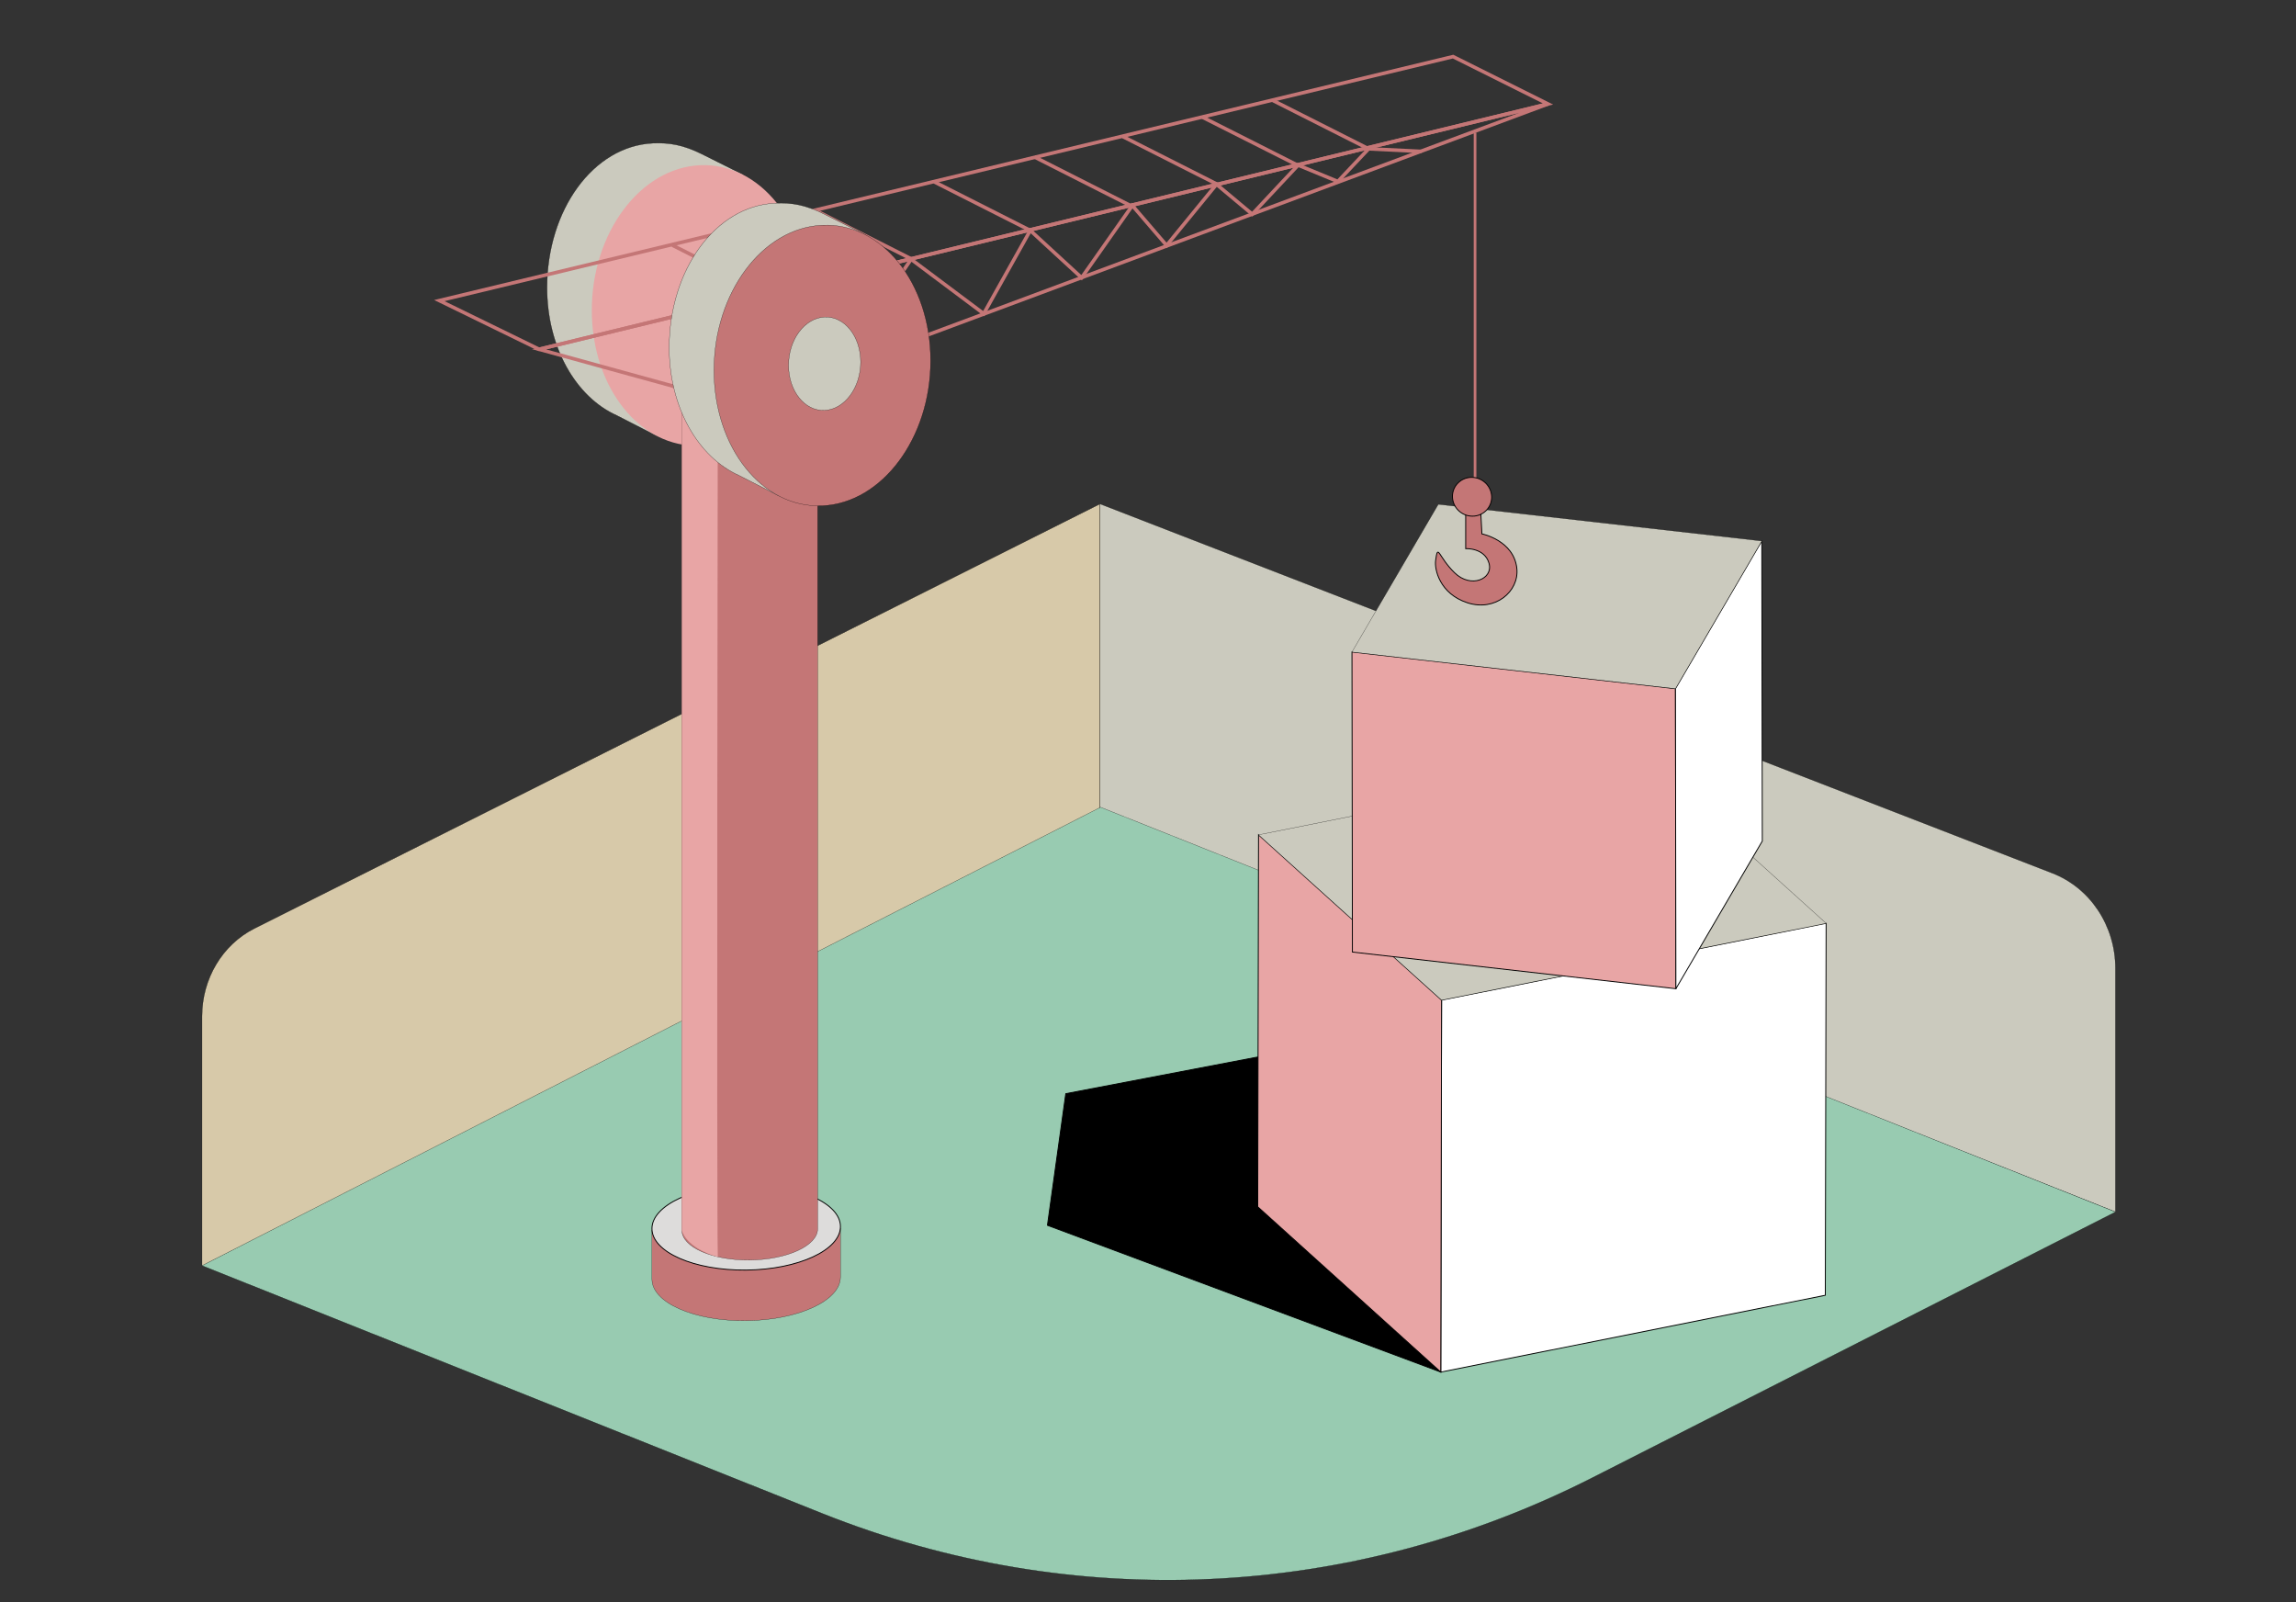 <?xml version="1.0" encoding="utf-8"?>
<!-- Generator: Adobe Illustrator 20.0.0, SVG Export Plug-In . SVG Version: 6.00 Build 0)  -->
<svg version="1.1" id="Layer_1" xmlns="http://www.w3.org/2000/svg" xmlns:xlink="http://www.w3.org/1999/xlink" x="0px" y="0px"
	 viewBox="0 0 2580 1800" style="enable-background:new 0 0 2580 1800;" xml:space="preserve">
<rect x="0" y="0" width="2580" height="1800" fill="#333333" stroke="none"/>
<style type="text/css">
	.st0{fill:#D7C9A9;stroke:#000000;stroke-width:0.25;stroke-linecap:round;stroke-linejoin:round;stroke-miterlimit:10;}
	.st1{fill:#CBCABE;stroke:#000000;stroke-width:0.25;stroke-linecap:round;stroke-linejoin:round;stroke-miterlimit:10;}
	.st2{fill:#98CBB1;stroke:#000000;stroke-width:0.25;stroke-linecap:round;stroke-linejoin:round;stroke-miterlimit:10;}
	.st3{stroke:#000000;stroke-linecap:round;stroke-linejoin:round;stroke-miterlimit:10;}
	.st4{fill:#FFFFFF;stroke:#000000;stroke-linecap:round;stroke-linejoin:round;stroke-miterlimit:10;}
	.st5{fill:#E8A5A5;stroke:#000000;stroke-miterlimit:10;}
	.st6{fill:none;stroke:#C47676;stroke-width:3;stroke-miterlimit:10;}
	.st7{fill:#C47676;stroke:#000000;stroke-miterlimit:10;}
	.st8{fill:#C47676;stroke:#000000;stroke-width:0.25;stroke-miterlimit:10;}
	.st9{fill:#DDDCDB;stroke:#000000;stroke-linecap:round;stroke-linejoin:round;stroke-miterlimit:10;}
	.st10{fill:#83A1B5;stroke:#000000;stroke-width:2;stroke-linecap:round;stroke-linejoin:round;stroke-miterlimit:10;}
	.st11{fill:#E8A5A5;}
	.st12{fill:none;stroke:#C47676;stroke-width:4;stroke-miterlimit:10;}
</style>
<g>
	<g>
		<path class="st0" d="M227,1422.4v-280.5c0-42.2,22.9-80.6,58.8-98.7l950.4-477.1v346L227,1422.4z"/>
		<path class="st1" d="M2377.1,1361.6c0-91.2,0-182.4,0-273.6c0-47.8-28.3-90.5-70.9-107l-1070-414.8v342.4
			C1616.5,1059.6,1996.8,1210.6,2377.1,1361.6z"/>
		<path class="st2" d="M227,1421.9L923.1,1700c282,112.6,594.4,98.3,866.4-39.9l587.7-298.5L1236.7,906.9L227,1421.9z"/>
	</g>
	<polyline class="st3" points="1619,1541.5 1177,1376.6 1197.6,1228.7 1424.3,1185.4 	"/>
	<polygon class="st4" points="2052,1037.3 2051.1,1455.2 1619,1541.5 1619.9,1123.6 	"/>
	<g>
		<polygon class="st5" points="1619.9,1123.6 1619,1541.5 1413.3,1355.8 1414.2,937.9 		"/>
	</g>
	<g>
		<polygon class="st1" points="2052,1037.3 1619.9,1123.6 1414.2,937.9 1846.3,851.6 		"/>
	</g>
	<g>
		<polygon class="st5" points="1882.7,773.7 1883.2,1110.8 1519.7,1069.6 1519.2,732.5 		"/>
	</g>
	<g>
		<polygon class="st4" points="1979.7,607.8 1980.3,944.9 1883.2,1110.8 1882.7,773.7 		"/>
	</g>
	<g>
		<polygon class="st1" points="1882.7,773.7 1519.2,732.5 1616.2,566.6 1979.7,607.8 		"/>
	</g>
	<line class="st6" x1="1657.5" y1="149" x2="1657.5" y2="561.6"/>
	<g>
		<path class="st7" d="M1647,568.8v47.6c0,0,21.2-1.2,26.2,16.4c5,17.6-20.3,28.8-38.8,10.6c-18.5-18.1-18.5-33.8-21.2-13.7
			c-1.4,9.9,4.5,37.3,35.7,47.5c31.2,10.2,58.1-12.6,55.6-38.3c-3.2-31.9-39.3-39.1-39.3-39.1l-1.8-34.9"/>
		<path class="st7" d="M1676.2,558.3c0.1,12-9.6,21.7-21.8,21.6c-12.2-0.1-22.2-10-22.3-22c-0.1-12,9.6-21.7,21.8-21.6
			C1666,536.4,1676,546.2,1676.2,558.3z"/>
	</g>
	<g>
		<path class="st8" d="M741.9,1381.8c16.6-16.8,53.6-28.7,96.6-29.1c43-0.5,80,10.7,96.6,27.1l9.3-0.1v55.2
			c0,26.4-47.4,48.2-105.9,48.9c-58.5,0.6-105.9-20.3-105.9-46.6v-55.2L741.9,1381.8z"/>
	</g>
	<path class="st9" d="M732.6,1380.3c0,26.4,47.4,47.2,105.9,46.6c58.5-0.6,105.9-22.5,105.9-48.9s-47.4-47.2-105.9-46.6
		C780,1332.1,732.6,1354,732.6,1380.3z"/>
	<path class="st10" d="M746.2,331.7c0,28.9,18.1,51.6,40.5,50.6c22.3-1,40.5-25.3,40.5-54.2c0-28.9-18.1-51.6-40.5-50.6
		C764.4,278.5,746.2,302.8,746.2,331.7z"/>
	<path class="st1" d="M614.7,323.1c0-87,51.8-159.1,119-162.2c18.6-0.8,34.1,1.9,54.8,12.1l46.8,23.4l-97.4,293.3l-44.9-23l0,0
		C647.2,446.1,614.7,390.3,614.7,323.1z"/>
	<g>
		<path class="st11" d="M665,348.6c0,87,54.5,155.1,121.7,152.1s121.7-76,121.7-163s-54.5-155.1-121.7-152.1
			C719.5,188.6,665,261.6,665,348.6z"/>
	</g>
	<g>
		<g>
			<path class="st8" d="M772.9,395c12-8.4,38.6-11.5,69.6-6.8c31,4.7,57.6,16,69.6,28.1l6.7,1l0,963.2c0,19-34.2,34.7-76.3,35.2
				c-42.2,0.4-76.3-14.6-76.3-33.6l0-988.2L772.9,395z"/>
		</g>
		<path class="st8" d="M766.2,393c0,16.3,34.2,34.8,76.3,41.3c42.2,6.5,76.3-1.6,76.3-17.9s-34.2-34.8-76.3-41.3
			C800.4,368.6,766.2,376.6,766.2,393z"/>
	</g>
	<path class="st11" d="M766.2,393l40.4,32.3c0,0-1.5,940.3,0,986.9c-36.5-10.6-40.4-29.9-40.4-29.9L766.2,393z"/>
	<g>
		<polygon class="st12" points="1739.5,116.8 605.8,392.4 493.7,337.7 1632.8,63.6 		"/>
		<polygon class="st12" points="1739.5,116.8 939.9,414.4 806,447.5 605.8,392.4 		"/>
		<polyline class="st12" points="806,447.5 863.7,330.3 939.9,414.4 1023.8,291.3 1105.4,352.4 1157.7,258.9 1215.4,312 
			1272.4,230.9 1310.9,275.7 1367,207.1 1407.1,240.6 1458.7,185.5 1503.3,203.9 1537.9,167.2 1597.2,170.1 		"/>
		<line class="st12" x1="1537.9" y1="167.2" x2="1430.4" y2="112.9"/>
		<line class="st12" x1="1458.7" y1="185.9" x2="1351.1" y2="131.6"/>
		<line class="st12" x1="1369.5" y1="207.9" x2="1261.9" y2="153.5"/>
		<line class="st12" x1="1270" y1="230.8" x2="1162.5" y2="176.4"/>
		<line class="st12" x1="1157.3" y1="258.7" x2="1049.8" y2="204.3"/>
		<line class="st12" x1="1023.8" y1="290.8" x2="916.3" y2="236.4"/>
		<line class="st12" x1="863.2" y1="329.9" x2="755.6" y2="275.5"/>
	</g>
	<path class="st1" d="M752,390.5c0-87,51.8-159.1,119-162.2c18.6-0.8,34.1,1.9,54.8,12.1l46.8,23.4l-97.4,293.3l-44.9-23l0,0
		C784.5,513.6,752,457.7,752,390.5z"/>
	<path class="st8" d="M802.3,416.1c0,87,54.5,155.1,121.7,152.1c67.2-3,121.7-76,121.7-163S991.3,250,924,253S802.3,329,802.3,416.1
		z"/>
	<path class="st1" d="M886.1,410.4c0,28.9,18.1,51.6,40.5,50.6c22.3-1,40.5-25.3,40.5-54.2c0-28.9-18.1-51.6-40.5-50.6
		C904.2,357.3,886.1,381.5,886.1,410.4z"/>
</g>
</svg>
